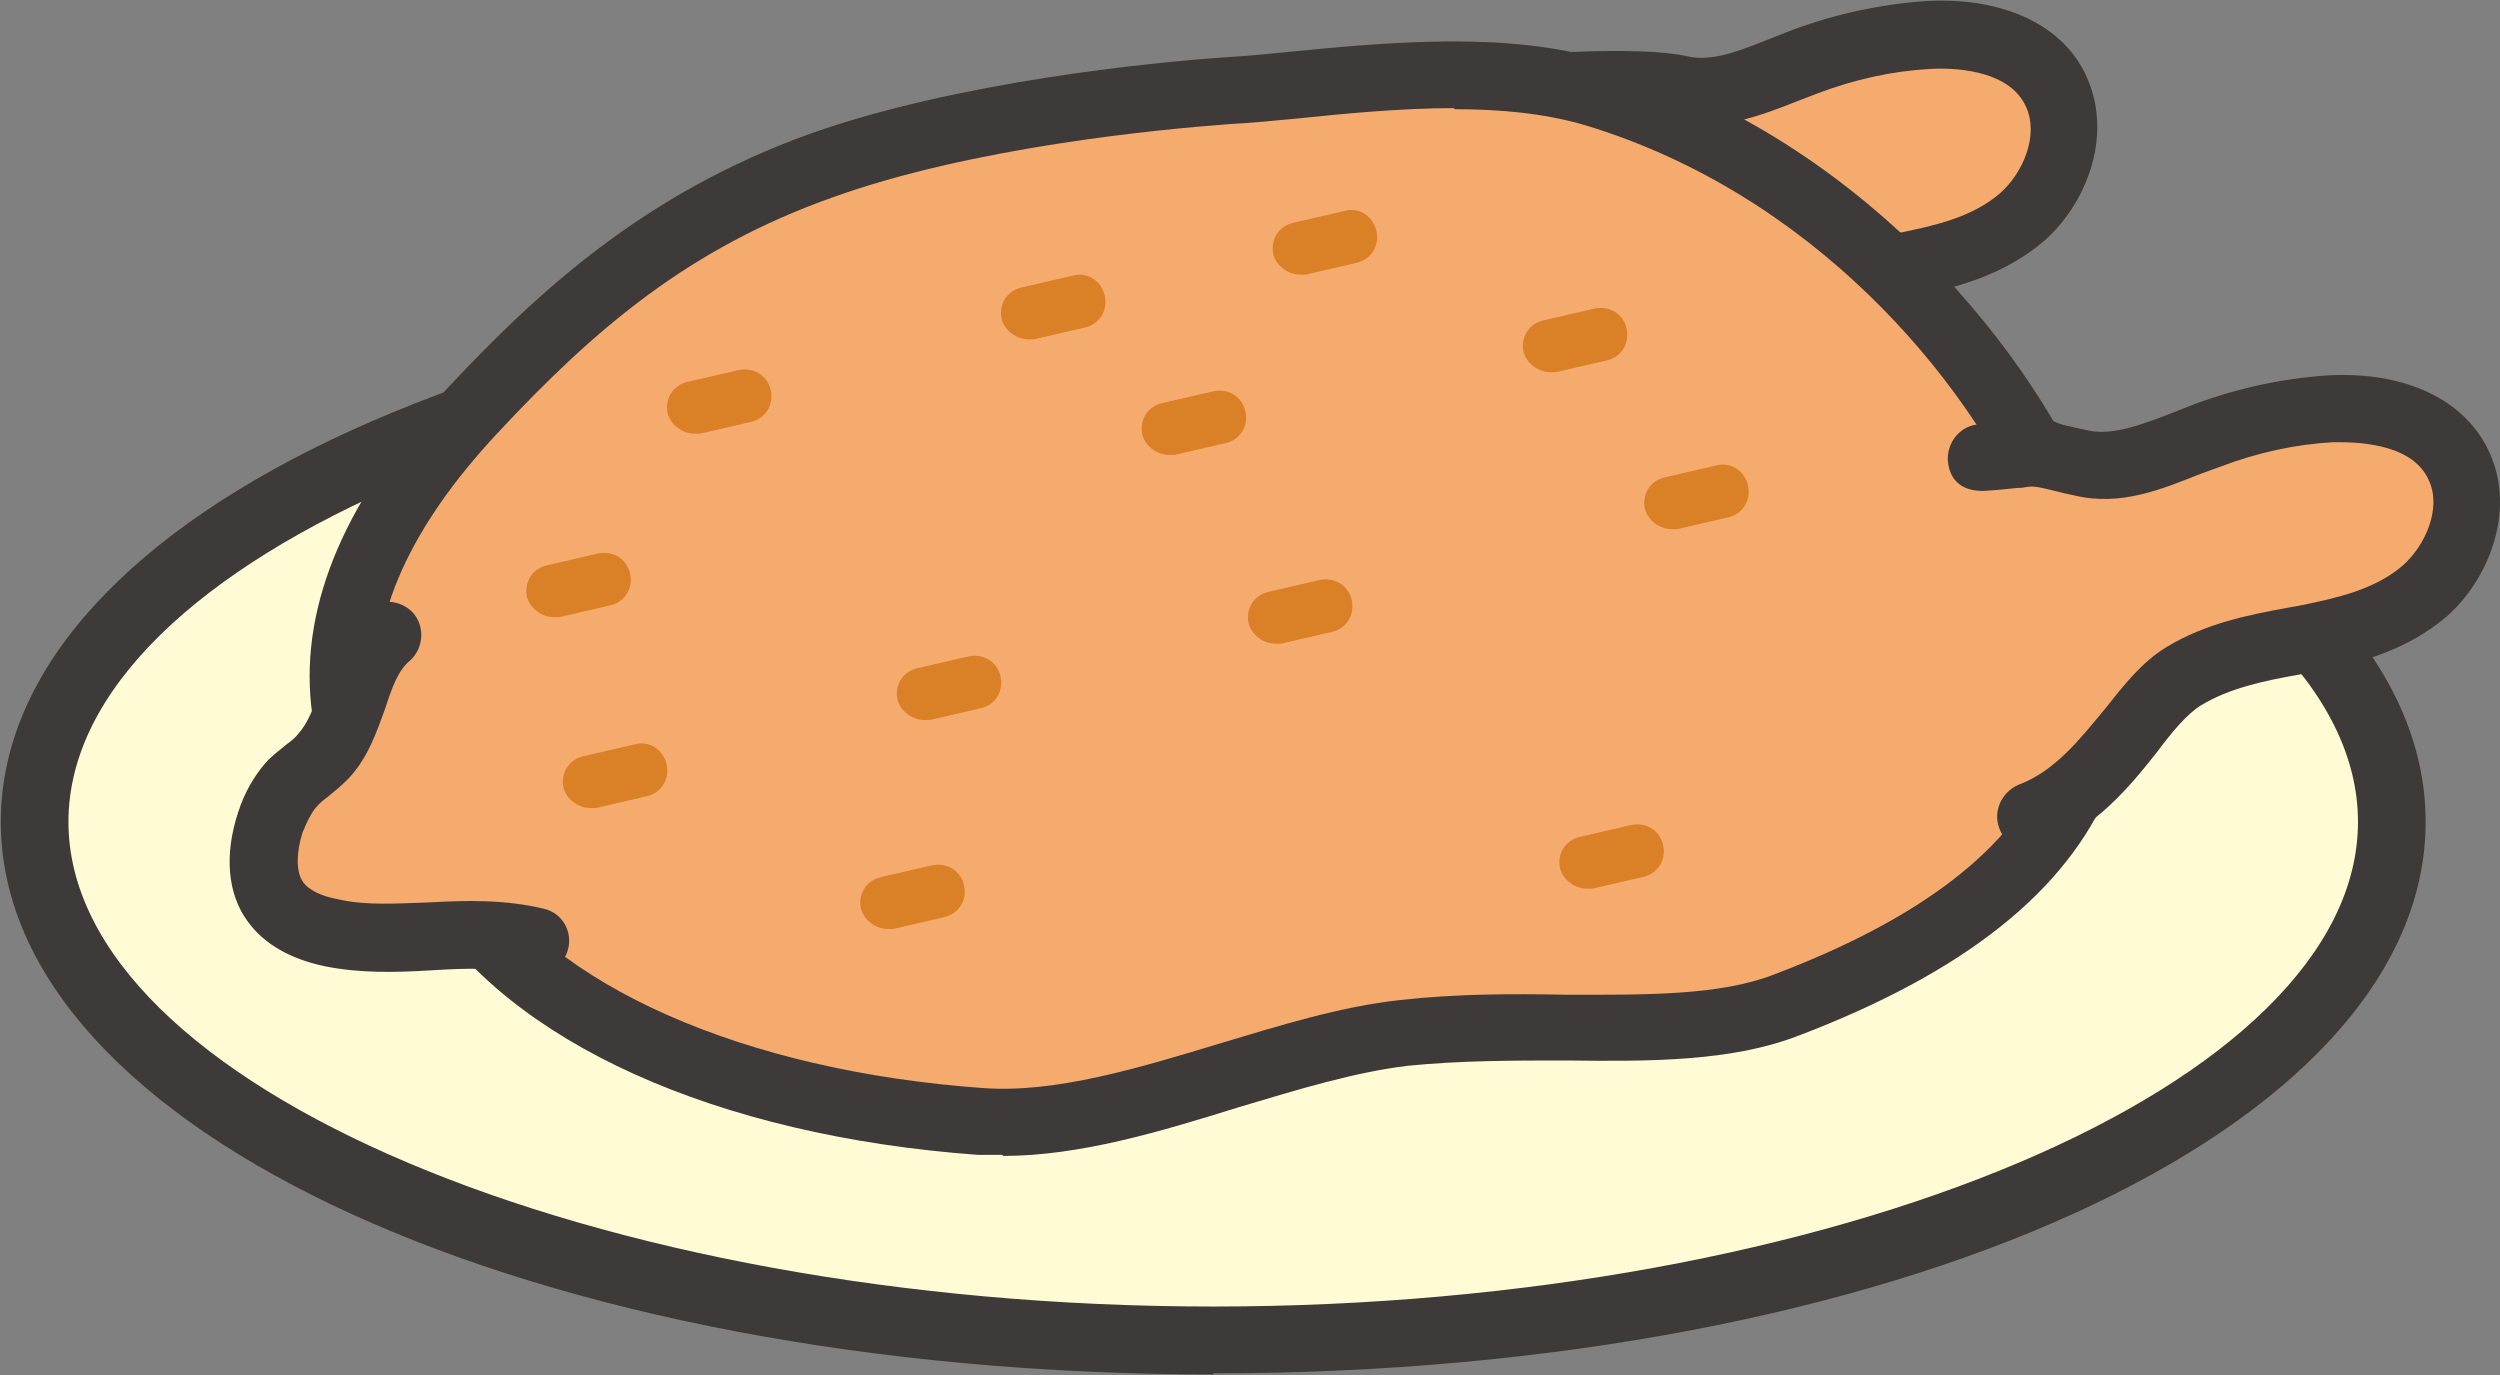 <svg width="100" height="55" viewBox="0 0 100 55" fill="none" xmlns="http://www.w3.org/2000/svg">
<rect x="0" y="0" width="100" height="55" fill="#808080" stroke="none"/>
<path d="M53.941 4.07C56.518 3.943 64.637 3.01 67.128 3.604C68.846 3.986 70.522 3.095 72.197 2.501C73.786 1.907 75.419 1.567 77.094 1.44C79.07 1.313 81.389 1.822 82.249 3.773C82.979 5.47 82.206 7.549 80.874 8.737C79.542 9.882 77.824 10.349 76.106 10.688C74.431 11.027 72.669 11.282 71.209 12.173C69.319 13.318 67.73 15.482 65.582 15.354" fill="#F5AB6E"/>
<path d="M65.797 16.67C65.797 16.67 65.625 16.67 65.539 16.67C64.809 16.628 64.207 15.991 64.293 15.27C64.293 14.549 64.809 13.955 65.711 13.998C66.484 13.998 67.644 13.234 68.675 12.386C69.276 11.877 69.877 11.41 70.522 10.986C72.111 10.052 73.786 9.713 75.419 9.416L75.891 9.331C77.352 9.034 78.898 8.695 80.015 7.719C80.917 6.913 81.561 5.428 81.046 4.283C80.359 2.713 77.953 2.713 77.223 2.756C75.676 2.841 74.173 3.18 72.713 3.732L71.939 4.029C70.436 4.622 68.718 5.301 66.871 4.877C65.195 4.495 59.955 4.919 56.819 5.174C55.659 5.259 54.671 5.344 54.027 5.386C54.027 5.386 53.984 5.386 53.941 5.386C53.211 5.386 52.609 4.835 52.566 4.113C52.566 3.392 53.082 2.756 53.855 2.713C54.499 2.713 55.444 2.586 56.561 2.501C61.2 2.12 65.496 1.823 67.472 2.247C68.503 2.501 69.663 1.992 70.865 1.526L71.725 1.186C73.443 0.55 75.247 0.168 77.051 0.041C80.144 -0.129 82.592 1.017 83.494 3.138C84.525 5.513 83.408 8.186 81.776 9.628C80.144 11.028 78.168 11.537 76.407 11.877L75.934 11.961C74.474 12.258 73.099 12.513 71.939 13.191C71.424 13.531 70.908 13.955 70.393 14.379C69.104 15.44 67.687 16.585 65.797 16.585V16.67Z" fill="#3E3A39"/>
<path d="M95.693 32.875C95.693 44.329 74.559 53.619 48.529 53.619C22.498 53.619 1.406 44.329 1.406 32.875C1.406 21.421 22.498 12.131 48.529 12.131C74.559 12.131 95.693 21.421 95.693 32.875Z" fill="#FFFCD5"/>
<path d="M48.529 54.976C21.338 54.976 0.032 45.261 0.032 32.874C0.032 20.488 21.338 10.815 48.529 10.815C75.719 10.815 97.025 20.53 97.025 32.874C97.025 45.219 75.719 54.934 48.529 54.934V54.976ZM48.529 13.488C23.7 13.488 2.738 22.354 2.738 32.874C2.738 43.395 23.7 52.261 48.529 52.261C73.357 52.261 94.319 43.395 94.319 32.874C94.319 22.354 73.357 13.488 48.529 13.488Z" fill="#3E3A39"/>
<path d="M17.944 35.208C17.944 35.208 7.893 28.166 18.889 16.416C23.142 11.877 27.137 8.653 32.893 6.616C37.962 4.835 44.791 3.944 49.173 3.647C53.425 3.35 59.353 2.374 63.778 3.689C72.584 6.319 79.328 13.404 82.334 20.064C86.802 30.118 81.776 36.226 71.424 40.172C67.386 41.699 61.63 40.638 56.175 41.275C50.805 41.911 44.62 45.22 39.25 44.838C28.984 44.117 21.08 40.426 17.944 35.208Z" fill="#F5AB6E"/>
<path d="M40.109 46.195C39.766 46.195 39.465 46.195 39.121 46.195C28.64 45.432 20.35 41.699 16.913 36.141C16.011 35.42 12.919 32.705 12.446 28.209C12.017 24.136 13.864 19.852 17.901 15.525C21.553 11.622 25.805 7.719 32.42 5.344C38.305 3.265 45.994 2.501 49.044 2.289C49.817 2.247 50.676 2.162 51.535 2.077C55.444 1.695 60.298 1.229 64.164 2.416C74.173 5.428 80.874 13.531 83.537 19.555C85.556 24.051 85.814 28.081 84.396 31.517C82.678 35.632 78.597 38.899 71.896 41.444C69.233 42.462 66.011 42.462 62.661 42.42C60.556 42.42 58.408 42.42 56.303 42.632C54.199 42.886 51.965 43.565 49.559 44.286C46.424 45.262 43.202 46.238 40.109 46.238V46.195ZM58.151 4.325C56.046 4.325 53.855 4.538 51.793 4.75C50.891 4.834 50.032 4.919 49.216 4.962C46.295 5.174 38.864 5.895 33.322 7.889C27.566 9.925 23.786 13.149 19.877 17.349C16.398 21.082 14.809 24.645 15.109 27.912C15.496 31.857 18.675 34.148 18.718 34.148C18.889 34.275 19.018 34.402 19.104 34.572C21.982 39.408 29.757 42.844 39.336 43.523C42.214 43.735 45.565 42.717 48.786 41.741C51.192 41.02 53.64 40.256 56.003 40.002C58.279 39.747 60.513 39.747 62.704 39.79C65.797 39.79 68.76 39.832 70.951 38.984C76.879 36.735 80.487 33.935 81.905 30.542C83.065 27.742 82.807 24.518 81.089 20.658C78.64 15.143 72.541 7.762 63.391 5.004C61.802 4.538 60.041 4.368 58.194 4.368L58.151 4.325Z" fill="#3E3A39"/>
<path d="M41.14 13.573C40.668 13.573 40.195 13.234 40.066 12.767C39.938 12.173 40.281 11.622 40.883 11.494L42.901 11.028C43.503 10.858 44.061 11.24 44.19 11.834C44.319 12.428 43.975 12.979 43.374 13.106L41.355 13.573C41.355 13.573 41.183 13.573 41.097 13.573H41.14Z" fill="#DA8026"/>
<path d="M36.974 28.802C36.501 28.802 36.029 28.463 35.9 27.996C35.771 27.402 36.114 26.851 36.716 26.724L38.735 26.257C39.336 26.13 39.895 26.469 40.023 27.063C40.152 27.657 39.809 28.208 39.207 28.336L37.188 28.802C37.188 28.802 37.017 28.802 36.931 28.802H36.974Z" fill="#DA8026"/>
<path d="M35.513 37.159C35.04 37.159 34.568 36.819 34.439 36.353C34.31 35.759 34.654 35.207 35.255 35.08L37.274 34.614C37.876 34.486 38.434 34.826 38.563 35.419C38.692 36.013 38.348 36.565 37.747 36.692L35.728 37.159C35.728 37.159 35.556 37.159 35.47 37.159H35.513Z" fill="#DA8026"/>
<path d="M46.767 18.197C46.295 18.197 45.822 17.858 45.693 17.391C45.565 16.797 45.908 16.245 46.51 16.118L48.529 15.652C49.13 15.524 49.688 15.864 49.817 16.458C49.946 17.052 49.602 17.603 49.001 17.73L46.982 18.197C46.982 18.197 46.81 18.197 46.724 18.197H46.767Z" fill="#DA8026"/>
<path d="M52.008 10.985C51.535 10.985 51.063 10.646 50.934 10.179C50.805 9.585 51.149 9.034 51.75 8.907L53.769 8.44C54.371 8.27 54.929 8.652 55.058 9.246C55.187 9.84 54.843 10.391 54.242 10.518L52.223 10.985C52.223 10.985 52.051 10.985 51.965 10.985H52.008Z" fill="#DA8026"/>
<path d="M27.781 17.348C27.308 17.348 26.836 17.009 26.707 16.542C26.578 15.948 26.922 15.397 27.523 15.27L29.542 14.803C30.143 14.676 30.702 15.015 30.831 15.609C30.96 16.203 30.616 16.754 30.015 16.882L27.996 17.348C27.996 17.348 27.824 17.348 27.738 17.348H27.781Z" fill="#DA8026"/>
<path d="M23.614 32.323C23.142 32.323 22.669 31.984 22.541 31.517C22.412 30.923 22.755 30.372 23.357 30.244L25.376 29.778C25.977 29.608 26.535 29.99 26.664 30.584C26.793 31.178 26.45 31.729 25.848 31.856L23.829 32.323C23.829 32.323 23.657 32.323 23.572 32.323H23.614Z" fill="#DA8026"/>
<path d="M51.02 25.748C50.547 25.748 50.075 25.408 49.946 24.942C49.817 24.348 50.161 23.796 50.762 23.669L52.781 23.202C53.383 23.075 53.941 23.415 54.07 24.008C54.199 24.602 53.855 25.154 53.254 25.281L51.235 25.748C51.235 25.748 51.063 25.748 50.977 25.748H51.02Z" fill="#DA8026"/>
<path d="M62.016 14.888C61.544 14.888 61.071 14.549 60.943 14.082C60.814 13.488 61.157 12.937 61.759 12.81L63.778 12.343C64.379 12.216 64.937 12.555 65.066 13.149C65.195 13.743 64.851 14.294 64.25 14.422L62.231 14.888C62.231 14.888 62.059 14.888 61.973 14.888H62.016Z" fill="#DA8026"/>
<path d="M66.87 21.167C66.398 21.167 65.925 20.828 65.796 20.361C65.668 19.767 66.011 19.215 66.613 19.088L68.632 18.622C69.233 18.452 69.791 18.834 69.92 19.427C70.049 20.021 69.705 20.573 69.104 20.7L67.085 21.167C67.085 21.167 66.913 21.167 66.827 21.167H66.87Z" fill="#DA8026"/>
<path d="M63.477 35.547C63.005 35.547 62.532 35.208 62.403 34.742C62.274 34.148 62.618 33.596 63.219 33.469L65.238 33.002C65.84 32.875 66.398 33.214 66.527 33.808C66.656 34.402 66.312 34.954 65.711 35.081L63.692 35.547C63.692 35.547 63.52 35.547 63.434 35.547H63.477Z" fill="#DA8026"/>
<path d="M22.154 24.687C21.681 24.687 21.209 24.348 21.08 23.881C20.951 23.287 21.295 22.736 21.896 22.608L23.915 22.142C24.517 22.015 25.075 22.354 25.204 22.948C25.333 23.542 24.989 24.093 24.388 24.221L22.369 24.687C22.369 24.687 22.197 24.687 22.111 24.687H22.154Z" fill="#DA8026"/>
<path d="M15.496 25.451C14.078 26.681 14.207 28.972 12.919 30.287C12.532 30.711 12.017 31.008 11.63 31.433C11.243 31.857 11.028 32.366 10.814 32.917C10.47 33.978 10.384 35.208 11.028 36.099C11.544 36.82 12.403 37.159 13.262 37.329C15.925 37.923 18.803 37.032 21.467 37.711" fill="#F5AB6E"/>
<path d="M21.424 39.026C21.424 39.026 21.209 39.026 21.08 38.983C19.92 38.686 18.589 38.728 17.257 38.813C15.839 38.898 14.422 38.941 12.961 38.644C11.587 38.347 10.556 37.753 9.912 36.862C9.096 35.759 8.967 34.19 9.525 32.493C9.783 31.687 10.169 31.05 10.599 30.541C10.857 30.244 11.157 30.032 11.458 29.778C11.63 29.65 11.802 29.523 11.931 29.353C12.317 28.929 12.575 28.25 12.833 27.487C13.176 26.469 13.606 25.281 14.594 24.39C15.152 23.924 16.011 23.966 16.527 24.517C16.999 25.069 16.956 25.917 16.398 26.426C15.925 26.808 15.668 27.529 15.41 28.335C15.066 29.269 14.723 30.329 13.906 31.177C13.649 31.432 13.391 31.644 13.133 31.856C12.961 31.983 12.747 32.153 12.618 32.323C12.446 32.535 12.274 32.874 12.102 33.299C11.845 34.105 11.845 34.868 12.102 35.25C12.317 35.589 12.833 35.844 13.52 35.971C14.637 36.226 15.839 36.141 17.128 36.098C18.632 36.014 20.178 35.971 21.767 36.353C22.498 36.523 22.927 37.286 22.712 38.007C22.541 38.601 21.982 38.983 21.424 38.983V39.026Z" fill="#3E3A39"/>
<path d="M79.285 18.281C81.862 18.154 80.745 17.942 83.279 18.536C84.998 18.918 86.673 18.027 88.348 17.39C89.938 16.797 91.57 16.457 93.245 16.33C95.221 16.203 97.541 16.712 98.4 18.663C99.13 20.36 98.357 22.439 97.025 23.626C95.694 24.814 93.932 25.238 92.257 25.578C90.582 25.917 88.821 26.172 87.36 27.062C85.47 28.208 84.267 31.559 81.218 32.705" fill="#F5AB6E"/>
<path d="M81.218 33.978C80.659 33.978 80.144 33.638 79.972 33.129C79.714 32.451 80.058 31.687 80.745 31.39C82.206 30.839 83.194 29.566 84.182 28.378C84.955 27.402 85.685 26.469 86.673 25.875C88.219 24.942 89.895 24.603 91.527 24.306L91.999 24.221C93.46 23.924 95.006 23.585 96.123 22.609C97.025 21.803 97.67 20.318 97.154 19.215C96.467 17.646 94.061 17.688 93.331 17.688C91.785 17.773 90.281 18.112 88.821 18.664L88.005 18.961C86.501 19.555 84.826 20.276 82.936 19.809L82.549 19.724C81.347 19.427 81.347 19.427 80.874 19.512C80.573 19.512 80.101 19.597 79.328 19.639C78.383 19.639 77.953 19.13 77.91 18.367C77.91 17.646 78.426 17.009 79.199 16.967C79.886 16.967 80.316 16.882 80.573 16.84C81.518 16.755 81.69 16.797 83.151 17.137L83.537 17.221C84.525 17.433 85.728 16.967 86.931 16.5L87.79 16.161C89.508 15.525 91.269 15.143 93.116 15.015C96.209 14.846 98.658 15.991 99.603 18.155C100.634 20.488 99.517 23.203 97.884 24.645C96.252 26.045 94.276 26.554 92.515 26.893L91.999 26.978C90.539 27.233 89.165 27.53 88.048 28.209C87.489 28.548 86.888 29.269 86.286 30.075C85.213 31.433 83.838 33.129 81.69 33.935C81.518 33.978 81.347 34.02 81.218 34.02V33.978Z" fill="#3E3A39"/>
</svg>
